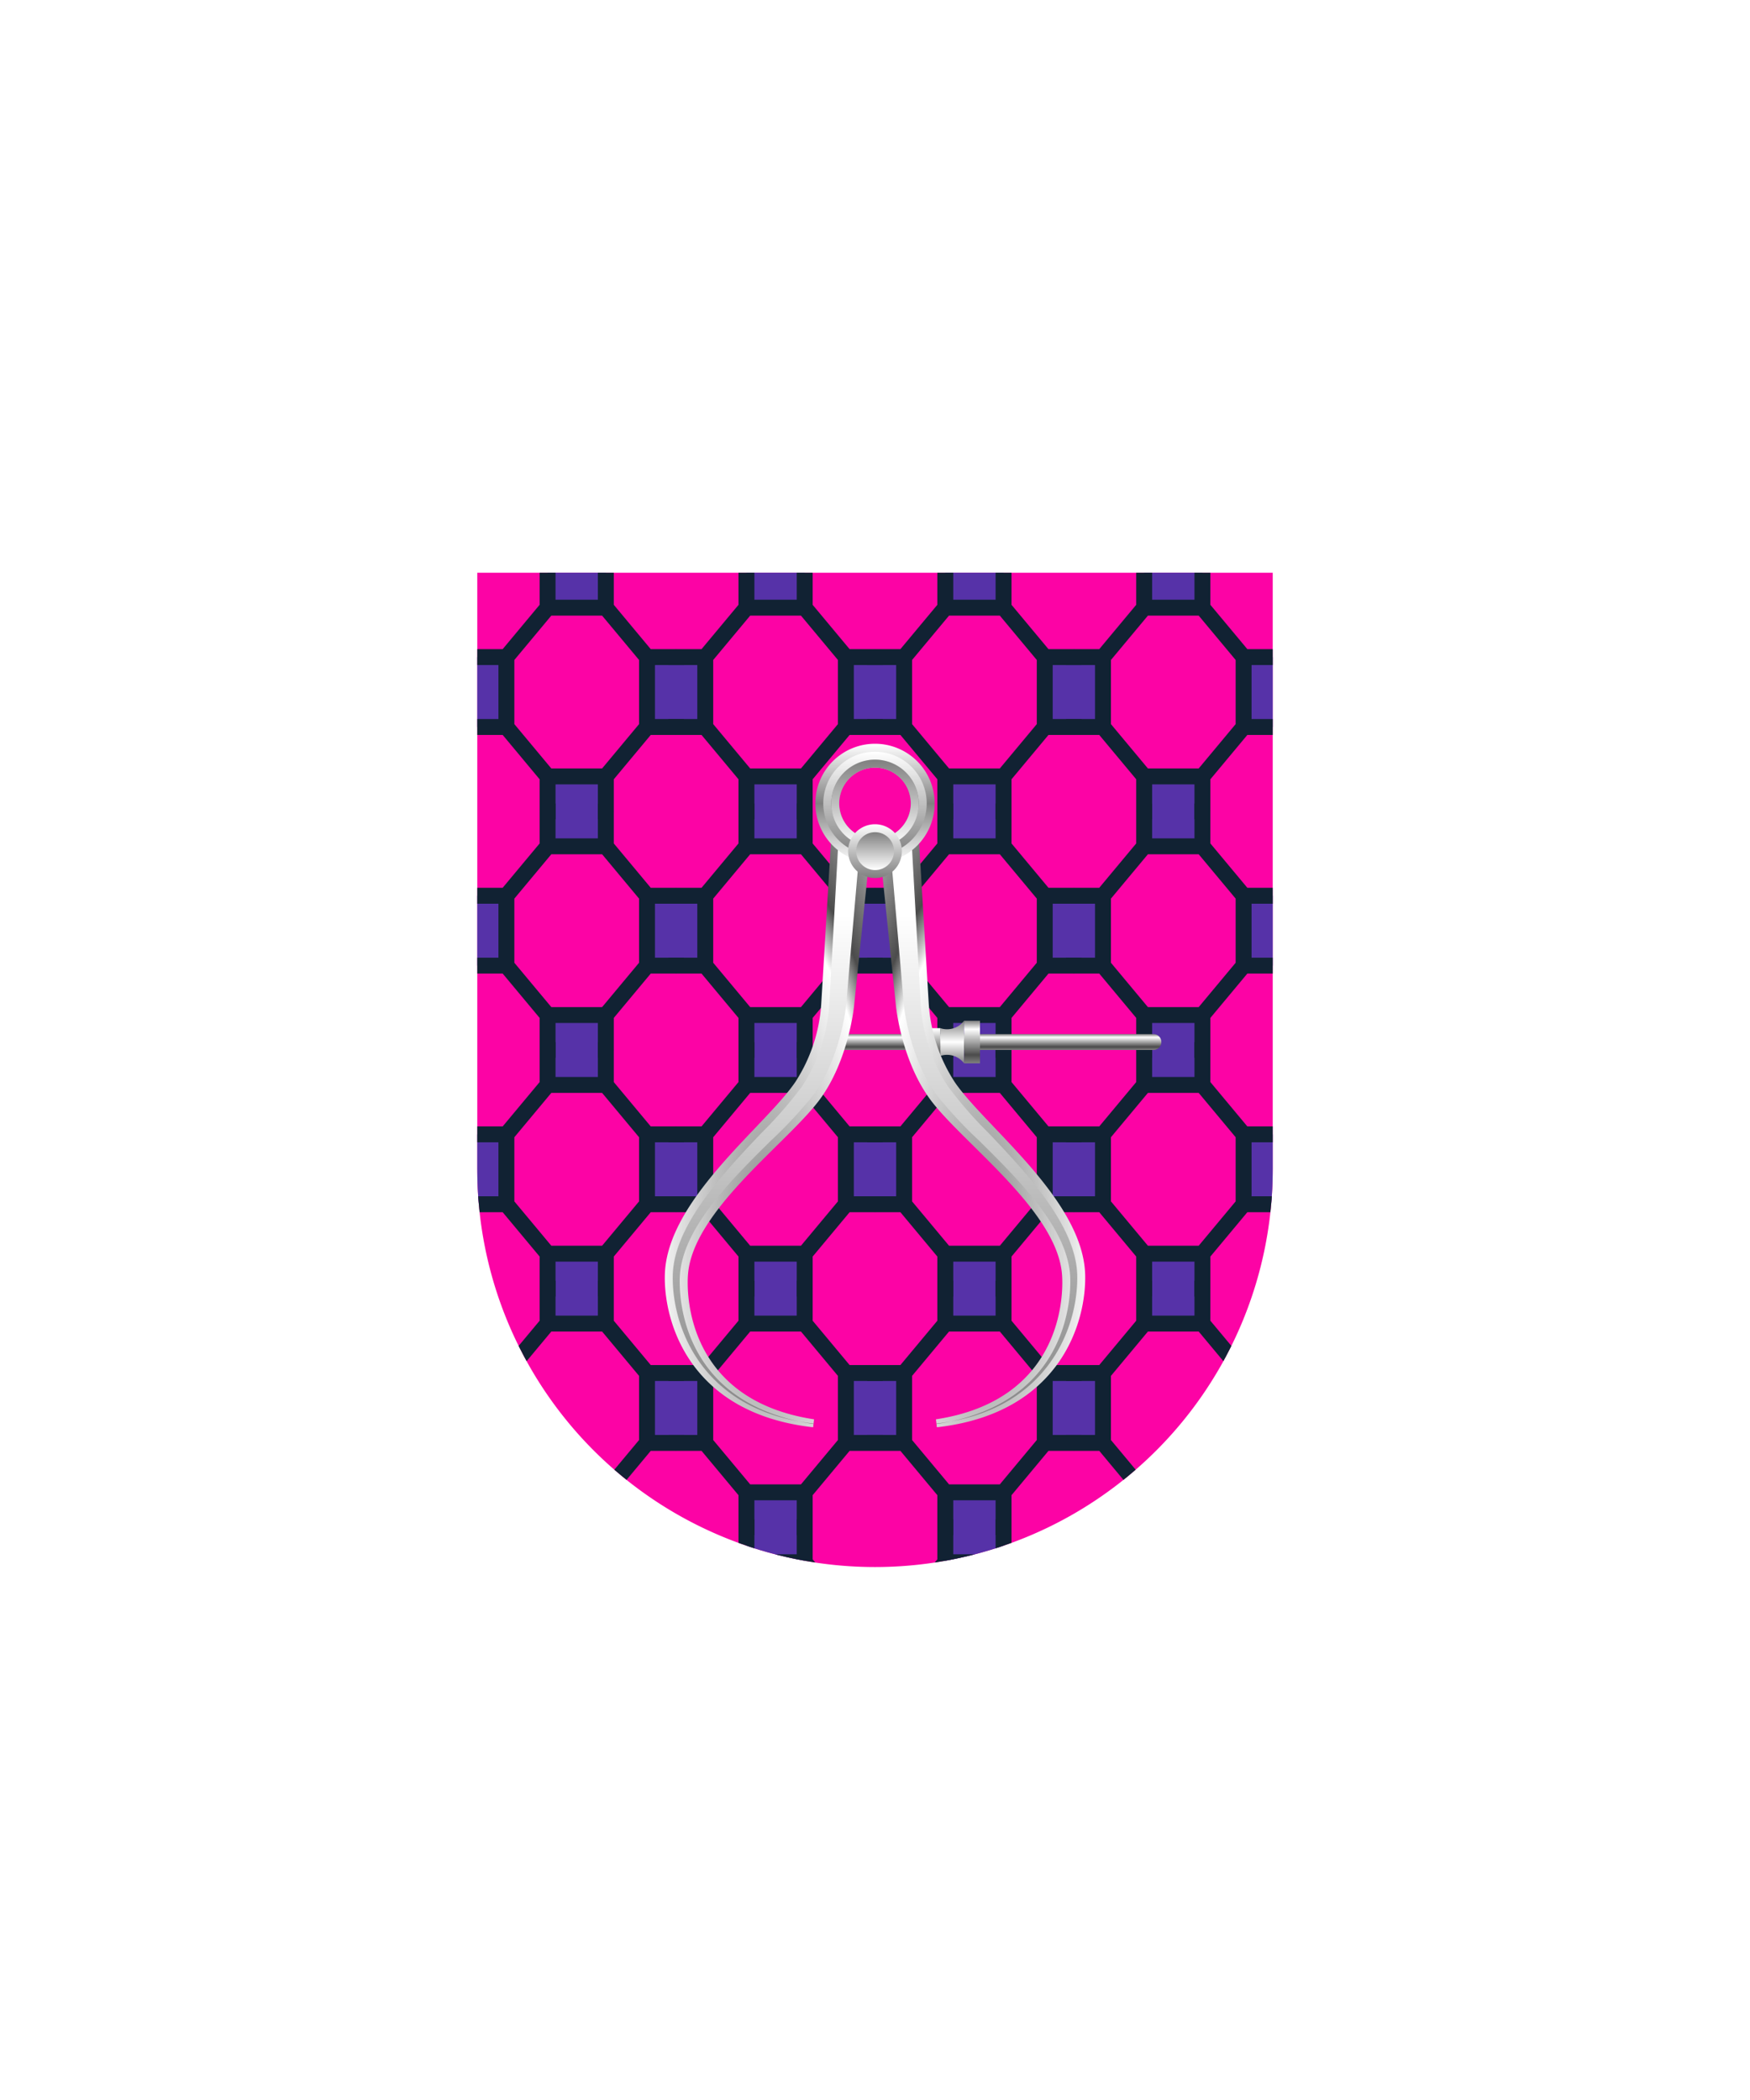 <svg xmlns="http://www.w3.org/2000/svg" xmlns:xlink="http://www.w3.org/1999/xlink" viewBox="0 0 220 264"><defs><symbol id="fi283-a" viewBox="0 0 19.822 23.787"><path d="M0 15h7.322v8.787H0zM12.5 0h7.322v8.787H12.5z" fill="#5632a8"/></symbol><symbol id="fi283-d" viewBox="0 0 119.822 23.787"><use height="23.787" width="19.822" xlink:href="#fi283-a"/><use height="23.787" transform="translate(25)" width="19.822" xlink:href="#fi283-a"/><use height="23.787" transform="translate(50)" width="19.822" xlink:href="#fi283-a"/><use height="23.787" transform="translate(75)" width="19.822" xlink:href="#fi283-a"/><use height="23.787" transform="translate(100)" width="19.822" xlink:href="#fi283-a"/></symbol><symbol id="fi283-b" viewBox="0 0 27 32"><path d="M10.839 32v-4.394h5.322V32l2-1v-4.031l4.647-5.576H26l1-2h-3.661v-6.787H27l-1-2h-3.192l-4.647-5.575V1l-2-1v4.393h-5.322V0l-2 1v4.031l-4.646 5.575H1l-1 2h3.661v6.787H0l1 2h3.193l4.646 5.576V31ZM5.661 20.031v-8.062l4.647-5.576h6.385l4.646 5.576v8.062l-4.646 5.575h-6.385Z" fill="#112233"/></symbol><symbol id="fi283-e" viewBox="0 0 102 32"><use height="32" width="27" xlink:href="#fi283-b"/><use height="32" transform="translate(25)" width="27" xlink:href="#fi283-b"/><use height="32" transform="translate(50)" width="27" xlink:href="#fi283-b"/><use height="32" transform="translate(75)" width="27" xlink:href="#fi283-b"/></symbol><clipPath id="fi283-c"><path d="M60 72v75a50 50 0 0 0 100 0V72Z" fill="none"/></clipPath></defs><path d="M60 72v75a50 50 0 0 0 50 50 50 50 0 0 0 50-50V72Z" fill="#fc03a5"/><g clip-path="url(#fi283-c)"><use height="23.787" transform="translate(56.339 67.607)" width="119.822" xlink:href="#fi283-d"/><use height="23.787" transform="translate(56.339 97.607)" width="119.822" xlink:href="#fi283-d"/><use height="23.787" transform="translate(56.339 127.607)" width="119.822" xlink:href="#fi283-d"/><use height="23.787" transform="translate(56.339 157.607)" width="119.822" xlink:href="#fi283-d"/><use height="23.787" transform="translate(56.339 187.607)" width="119.822" xlink:href="#fi283-d"/><use height="32" transform="translate(59 71)" width="102" xlink:href="#fi283-e"/><use height="32" transform="translate(59 101)" width="102" xlink:href="#fi283-e"/><use height="32" transform="translate(59 131)" width="102" xlink:href="#fi283-e"/><use height="32" transform="translate(59 161)" width="102" xlink:href="#fi283-e"/><use height="32" transform="translate(59 191)" width="102" xlink:href="#fi283-e"/></g><defs><radialGradient cx=".5" cy=".7" id="h17-a" r="1"><stop offset="0" stop-color="gray"/><stop offset="0.55" stop-color="#fff"/><stop offset="0.64" stop-color="#4b4b4b"/><stop offset="1" stop-color="#fff"/></radialGradient><linearGradient gradientTransform="matrix(1, 0, 0, -1, 0, 16459.63)" gradientUnits="userSpaceOnUse" id="h17-b" x1="12.74" x2="12.74" y1="16381.48" y2="16448.38"><stop offset="0" stop-color="gray"/><stop offset="1" stop-color="#fff"/></linearGradient><filter id="h17-c" name="shadow"><feDropShadow dx="0" dy="2" stdDeviation="0"/></filter><linearGradient gradientTransform="matrix(1, 0, 0, -1, 0, 264)" gradientUnits="userSpaceOnUse" id="h17-d" x1="126" x2="126" y1="132" y2="134"><stop offset="0" stop-color="gray"/><stop offset="0.2" stop-color="#4b4b4b"/><stop offset="0.8" stop-color="#fff"/><stop offset="1" stop-color="gray"/></linearGradient><linearGradient gradientTransform="matrix(1, 0, 0, -1, 0, 264)" gradientUnits="userSpaceOnUse" id="h17-e" x1="119.68" x2="119.68" y1="135.68" y2="130.32"><stop offset="0" stop-color="gray"/><stop offset="0.5" stop-color="#fff"/><stop offset="1" stop-color="gray"/></linearGradient><linearGradient gradientTransform="matrix(1, 0, 0, 1, 0, 0)" id="h17-f" x1="119.93" x2="119.93" xlink:href="#h17-d" y1="133.68" y2="128.32"/><linearGradient gradientTransform="matrix(1, 0, 0, -1, 0, 264)" gradientUnits="userSpaceOnUse" id="h17-g" x1="110" x2="110" y1="170.5" y2="155.5"><stop offset="0" stop-color="#fff"/><stop offset="0.5" stop-color="gray"/><stop offset="1" stop-color="#fff"/></linearGradient><linearGradient gradientTransform="matrix(1, 0, 0, -1, 0, 264)" gradientUnits="userSpaceOnUse" id="h17-h" x1="110" x2="110" y1="169.5" y2="156.5"><stop offset="0" stop-color="#fff"/><stop offset="1" stop-color="gray"/></linearGradient><linearGradient gradientTransform="matrix(1, 0, 0, -1, 0, 264)" id="h17-i" x1="110" x2="110" xlink:href="#h17-b" y1="168.5" y2="157.5"/><linearGradient id="h17-j" x1="110" x2="110" xlink:href="#h17-h" y1="160.38" y2="153.63"/><linearGradient gradientTransform="matrix(1, 0, 0, -1, 0, 264)" id="h17-k" x1="110" x2="110" xlink:href="#h17-b" y1="159.38" y2="154.63"/><symbol id="h17-l" viewBox="0 0 25.8 75.63"><path d="M25.8,3.12l-2,19.4c-.05.55-.79,7-4.27,11.78-4,5.49-16.14,14.08-16.63,22.22C2.72,59.23,3,72.17,18.76,74.58l-.12,1C3.07,73.83-.16,62.29,0,56.39c.26-9.47,12.7-18.72,16.42-24.24a20.45,20.45,0,0,0,3.25-9.95L21,0Z" fill="url(#h17-a)"/><path d="M18.69,75.11C4.37,73.46.83,62.58,1,56.41S7.25,43.73,12.13,38.6a52.3,52.3,0,0,0,5.13-5.89,21.31,21.31,0,0,0,3.42-10.46L21.87,1l2.62,1.87-1.7,19.61c0,.06-.62,6.49-4.08,11.28a54.78,54.78,0,0,1-5.38,5.79c-5.2,5.14-11.08,11-11.44,17-.1,1.62-.46,16,16.78,18.62Z" fill="url(#h17-b)"/></symbol></defs><g filter="url(#h17-c)"><path d="M145,132H106v-2h39a1,1,0,0,1,0,2Z" fill="url(#h17-d)"/><path d="M118.2,129.25v3.5a2.68,2.68,0,0,1,3,.93v-5.36A2.67,2.67,0,0,1,118.2,129.25Z" fill="url(#h17-e)"/><path d="M118.2,129.25v3.5l-1.48-3.5Zm3,4.43h2v-5.36h-2Z" fill="url(#h17-f)"/><use height="75.63" transform="translate(83.58 103.85)" width="25.8" xlink:href="#h17-l"/><use height="75.63" transform="matrix(-1, 0, 0, 1, 136.42, 103.85)" width="25.8" xlink:href="#h17-l"/><path d="M110,107a6,6,0,1,0-6-6A6,6,0,0,0,110,107Z" fill="none" stroke="url(#h17-g)" stroke-width="3"/><path d="M110,107a6,6,0,1,0-6-6A6,6,0,0,0,110,107Z" fill="none" stroke="url(#h17-h)"/><path d="M110,106a5,5,0,1,0-5-5A5,5,0,0,0,110,106Z" fill="none" stroke="url(#h17-i)"/><path d="M110,110.38a3.38,3.38,0,1,0-3.38-3.38A3.39,3.39,0,0,0,110,110.38Z" fill="url(#h17-j)"/><path d="M110,109.38a2.38,2.38,0,1,0-2.37-2.38A2.39,2.39,0,0,0,110,109.38Z" fill="url(#h17-k)"/></g></svg>